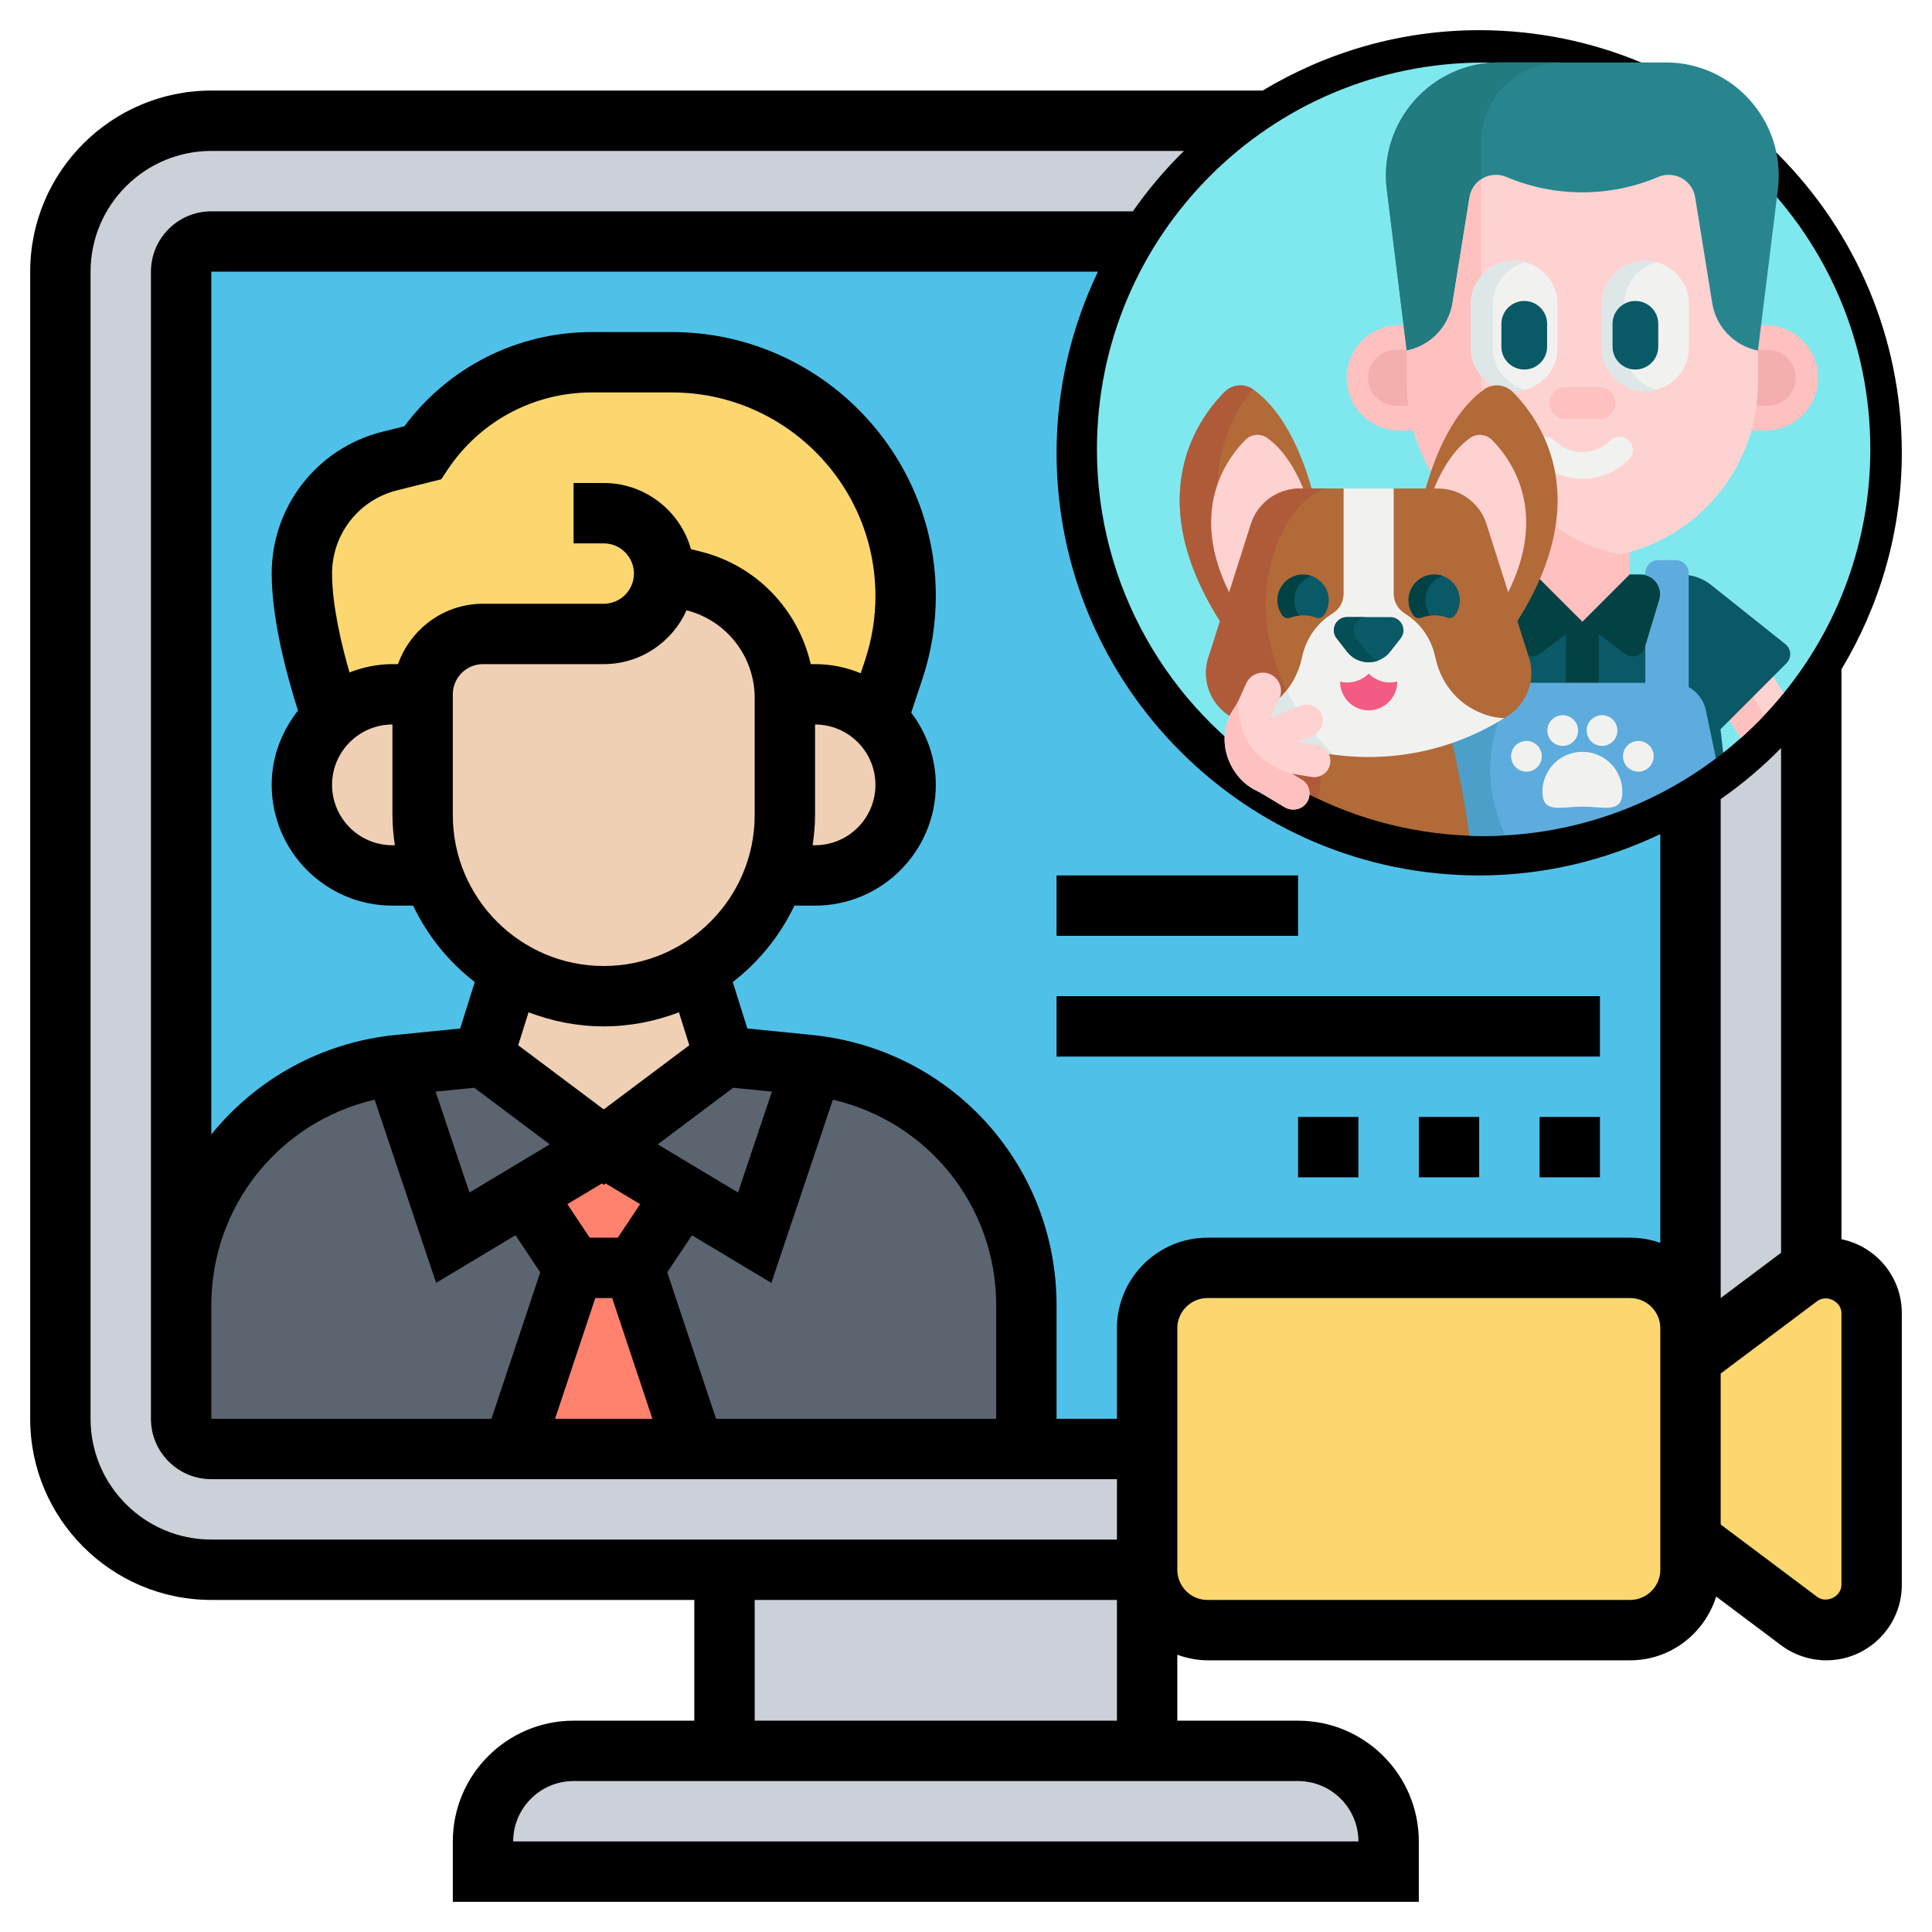 <svg xmlns="http://www.w3.org/2000/svg" xmlns:xlink="http://www.w3.org/1999/xlink" width="512" zoomAndPan="magnify" viewBox="0 0 384 384" height="512" preserveAspectRatio="xMidYMid meet" version="1.0"><defs><clipPath id="9dbe7bfbd8"><path d="M 218 12.406 L 371.742 12.406 L 371.742 163 L 218 163 Z M 218 12.406 " clip-rule="nonzero"/></clipPath><clipPath id="b65b9be4b8"><path d="M 275 12.406 L 354 12.406 L 354 70 L 275 70 Z M 275 12.406 " clip-rule="nonzero"/></clipPath><clipPath id="f6751efec9"><path d="M 275 12.406 L 311 12.406 L 311 70 L 275 70 Z M 275 12.406 " clip-rule="nonzero"/></clipPath><clipPath id="5d3ff937a1"><path d="M 285 135 L 342 135 L 342 166.156 L 285 166.156 Z M 285 135 " clip-rule="nonzero"/></clipPath><clipPath id="d1c588620c"><path d="M 285 135 L 302 135 L 302 166.156 L 285 166.156 Z M 285 135 " clip-rule="nonzero"/></clipPath><clipPath id="4607cc0757"><path d="M 253 146 L 293 146 L 293 166.156 L 253 166.156 Z M 253 146 " clip-rule="nonzero"/></clipPath></defs><rect x="-38.4" width="460.8" fill="#ffffff" y="-38.4" height="460.8" fill-opacity="1"/><rect x="-38.4" width="460.8" fill="#ffffff" y="-38.4" height="460.8" fill-opacity="1"/><path fill="#ccd1d9" d="M 258 348 L 228 348 L 228 288 L 42 288 C 38.699 288 36 285.301 36 282 L 36 54 C 36 50.699 38.699 48 42 48 L 228.238 48 L 228.301 48.059 C 234.422 38.34 242.699 30.121 252.422 24.059 L 252.422 24 L 42 24 C 25.441 24 12 37.441 12 54 L 12 282 C 12 298.559 25.441 312 42 312 L 144 312 L 144 348 L 114 348 C 104.039 348 96 356.039 96 366 L 96 372 L 276 372 L 276 366 C 276 356.039 267.961 348 258 348 Z M 258 348 " fill-opacity="1" fill-rule="nonzero"/><path fill="#ccd1d9" d="M 360 131.578 L 360 252.539 C 359.16 252.84 358.32 253.262 357.602 253.801 L 336 270 L 336 155.762 L 335.941 155.699 C 339 153.84 341.879 151.68 344.578 149.34 C 350.578 144.238 355.801 138.301 359.941 131.578 Z M 360 131.578 " fill-opacity="1" fill-rule="nonzero"/><path fill="#fcd770" d="M 372 261 L 372 315 C 372 319.98 367.98 324 363 324 C 361.078 324 359.16 323.34 357.602 322.199 L 336 306 L 336 270 L 357.602 253.801 C 358.32 253.262 359.16 252.84 360 252.539 C 360.961 252.18 361.98 252 363 252 C 367.98 252 372 256.02 372 261 Z M 372 261 " fill-opacity="1" fill-rule="nonzero"/><path fill="#fcd770" d="M 336 270 L 336 312 C 336 318.602 330.602 324 324 324 L 240 324 C 233.398 324 228 318.602 228 312 L 228 264 C 228 257.398 233.398 252 240 252 L 324 252 C 330.602 252 336 257.398 336 264 Z M 336 270 " fill-opacity="1" fill-rule="nonzero"/><path fill="#4fc1e9" d="M 86.039 174 C 88.859 181.859 94.32 188.52 101.398 192.781 L 101.398 192.84 L 96 210 L 79.199 211.68 C 78.961 211.68 78.719 211.738 78.48 211.801 C 54.301 214.559 36 235.02 36 259.441 L 36 54 C 36 50.699 38.699 48 42 48 L 228.238 48 L 228.301 48.059 C 220.5 60.18 216 74.578 216 90 C 216 113.762 226.621 135.059 243.422 149.34 C 257.039 160.98 274.68 168 294 168 C 309.422 168 323.82 163.5 335.941 155.699 L 336 155.762 L 336 264 C 336 257.398 330.602 252 324 252 L 240 252 C 233.398 252 228 257.398 228 264 L 228 288 L 204 288 L 204 259.441 C 204 235.02 185.699 214.559 161.52 211.801 C 161.281 211.738 161.039 211.68 160.801 211.68 L 144 210 L 138.602 192.84 L 138.602 192.781 C 141.121 191.34 143.398 189.48 145.441 187.441 C 149.219 183.66 152.16 179.102 153.961 174 L 162 174 C 166.98 174 171.48 171.961 174.719 168.719 C 177.961 165.48 180 160.98 180 156 C 180 150.84 177.84 146.219 174.359 142.922 L 177.602 133.141 C 179.219 128.398 180 123.48 180 118.441 C 180 105.602 174.781 94.02 166.379 85.621 C 157.98 77.219 146.398 72 133.559 72 L 117.66 72 C 104.102 72 91.5 78.781 84 90 L 77.461 91.621 C 67.199 94.199 60 103.441 60 114 C 60 120 61.5 127.199 63 132.781 C 64.5 138.422 66 142.559 66 142.559 L 66.059 142.621 C 62.34 145.801 60 150.66 60 156 C 60 160.98 62.039 165.48 65.281 168.719 C 68.52 171.961 73.02 174 78 174 Z M 86.039 174 " fill-opacity="1" fill-rule="nonzero"/><path fill="#5b6570" d="M 120 228 L 144 210 L 160.801 211.68 C 161.039 211.68 161.281 211.738 161.52 211.801 L 150 246 L 135.719 237.422 Z M 120 228 " fill-opacity="1" fill-rule="nonzero"/><path fill="#5b6570" d="M 204 259.441 L 204 288 L 138 288 L 126 252 L 135.719 237.422 L 150 246 L 161.52 211.801 C 185.699 214.559 204 235.02 204 259.441 Z M 204 259.441 " fill-opacity="1" fill-rule="nonzero"/><path fill="#5b6570" d="M 96 210 L 120 228 L 104.281 237.422 L 90 246 L 78.48 211.801 C 78.719 211.738 78.961 211.68 79.199 211.68 Z M 96 210 " fill-opacity="1" fill-rule="nonzero"/><path fill="#5b6570" d="M 104.281 237.422 L 114 252 L 102 288 L 42 288 C 38.699 288 36 285.301 36 282 L 36 259.441 C 36 235.02 54.301 214.559 78.48 211.801 L 90 246 Z M 104.281 237.422 " fill-opacity="1" fill-rule="nonzero"/><path fill="#fcd770" d="M 132 114 C 132 117.301 130.68 120.301 128.461 122.461 C 126.301 124.68 123.301 126 120 126 L 96 126 C 89.398 126 84 131.398 84 138 L 78 138 C 73.379 138 69.238 139.738 66.059 142.621 L 66 142.559 C 66 142.559 64.5 138.422 63 132.781 C 61.5 127.199 60 120 60 114 C 60 103.441 67.199 94.199 77.461 91.621 L 84 90 C 91.5 78.781 104.102 72 117.66 72 L 133.559 72 C 146.398 72 157.98 77.219 166.379 85.621 C 174.781 94.02 180 105.602 180 118.441 C 180 123.48 179.219 128.398 177.602 133.141 L 174.359 142.922 C 171.18 139.922 166.801 138 162 138 L 156 138 C 155.641 127.32 148.262 118.078 137.82 115.441 Z M 132 114 " fill-opacity="1" fill-rule="nonzero"/><path fill="#ffeaa7" d="M 246 84 L 246 143.52 C 245.039 145.379 244.199 147.301 243.422 149.34 C 226.621 135.059 216 113.762 216 90 C 216 74.578 220.5 60.18 228.301 48.059 C 234.422 38.34 242.699 30.121 252.422 24.059 C 264.422 16.441 278.699 12 294 12 C 337.078 12 372 46.922 372 90 C 372 105.301 367.559 119.578 359.941 131.578 C 355.801 138.301 350.578 144.238 344.578 149.34 C 343.801 147.301 342.961 145.379 342 143.52 L 342 84 C 342 70.738 336.602 58.738 327.961 50.039 C 319.262 41.398 307.262 36 294 36 C 267.48 36 246 57.48 246 84 Z M 246 84 " fill-opacity="1" fill-rule="nonzero"/><path fill="#b27946" d="M 327.961 50.039 C 319.262 41.398 307.262 36 294 36 C 267.48 36 246 57.48 246 84 L 246 143.52 C 250.02 135.539 255.898 128.82 263.039 123.781 C 265.859 121.801 268.922 120.059 272.102 118.68 L 294 114 C 287.398 114 281.398 111.301 277.02 106.98 C 272.699 102.602 270 96.602 270 90 L 270 79.441 C 270 74.879 272.578 70.738 276.66 68.699 L 294 60 L 311.34 68.699 C 315.422 70.738 318 74.879 318 79.441 L 318 90 C 318 103.262 307.262 114 294 114 C 301.738 114 309.18 115.68 315.898 118.68 C 327.121 123.66 336.422 132.422 342 143.52 L 342 84 C 342 70.738 336.602 58.738 327.961 50.039 Z M 327.961 50.039 " fill-opacity="1" fill-rule="nonzero"/><path fill="#656d78" d="M 307.32 138 L 294 168 L 280.68 138 Z M 307.32 138 " fill-opacity="1" fill-rule="nonzero"/><path fill="#ff826e" d="M 315.898 118.68 C 327.121 123.66 336.422 132.422 342 143.52 C 342.961 145.379 343.801 147.301 344.578 149.34 C 341.879 151.68 339 153.84 335.941 155.699 C 323.82 163.5 309.422 168 294 168 L 307.32 138 L 315.719 119.16 Z M 315.898 118.68 " fill-opacity="1" fill-rule="nonzero"/><path fill="#ff826e" d="M 272.281 119.16 L 280.68 138 L 294 168 C 274.68 168 257.039 160.98 243.422 149.34 C 244.199 147.301 245.039 145.379 246 143.52 C 250.02 135.539 255.898 128.82 263.039 123.781 C 265.859 121.801 268.922 120.059 272.102 118.68 Z M 272.281 119.16 " fill-opacity="1" fill-rule="nonzero"/><path fill="#ff826e" d="M 126 252 L 138 288 L 102 288 L 114 252 Z M 126 252 " fill-opacity="1" fill-rule="nonzero"/><path fill="#ff826e" d="M 104.281 237.422 L 120 228 L 135.719 237.422 L 126 252 L 114 252 Z M 104.281 237.422 " fill-opacity="1" fill-rule="nonzero"/><path fill="#f0d0b4" d="M 272.102 118.68 L 294 114 C 301.738 114 309.18 115.68 315.898 118.68 L 315.719 119.16 L 307.32 138 L 280.68 138 L 272.281 119.16 Z M 272.102 118.68 " fill-opacity="1" fill-rule="nonzero"/><path fill="#f0d0b4" d="M 318 79.441 L 318 90 C 318 103.262 307.262 114 294 114 C 287.398 114 281.398 111.301 277.02 106.98 C 272.699 102.602 270 96.602 270 90 L 270 79.441 C 270 74.879 272.578 70.738 276.66 68.699 L 294 60 L 311.34 68.699 C 315.422 70.738 318 74.879 318 79.441 Z M 318 79.441 " fill-opacity="1" fill-rule="nonzero"/><path fill="#f0d0b4" d="M 174.359 142.922 C 171.18 139.922 166.801 138 162 138 L 156 138 C 155.641 127.32 148.262 118.078 137.82 115.441 L 132 114 C 132 117.301 130.68 120.301 128.461 122.461 C 126.301 124.68 123.301 126 120 126 L 96 126 C 89.398 126 84 131.398 84 138 L 78 138 C 73.379 138 69.238 139.738 66.059 142.621 C 62.34 145.801 60 150.66 60 156 C 60 160.98 62.039 165.48 65.281 168.719 C 68.52 171.961 73.02 174 78 174 L 86.039 174 C 88.859 181.859 94.32 188.52 101.398 192.781 L 101.398 192.84 L 96 210 L 120 228 L 144 210 L 138.602 192.84 L 138.602 192.781 C 141.121 191.34 143.398 189.48 145.441 187.441 C 149.219 183.66 152.16 179.102 153.961 174 L 162 174 C 166.98 174 171.48 171.961 174.719 168.719 C 177.961 165.48 180 160.98 180 156 C 180 150.84 177.84 146.219 174.359 142.922 Z M 174.359 142.922 " fill-opacity="1" fill-rule="nonzero"/><path fill="#000000" d="M 366 246.305 L 366 133.043 C 373.566 120.438 378 105.742 378 90 C 378 43.68 340.32 6 294 6 C 278.258 6 263.562 10.434 250.957 18 L 42 18 C 22.145 18 6 34.145 6 54 L 6 282 C 6 301.855 22.145 318 42 318 L 138 318 L 138 342 L 114 342 C 100.766 342 90 352.766 90 366 L 90 378 L 282 378 L 282 366 C 282 352.766 271.234 342 258 342 L 234 342 L 234 328.895 C 235.883 329.566 237.887 330 240 330 L 324 330 C 332.059 330 338.812 324.641 341.105 317.328 L 354.008 327.008 C 356.586 328.938 359.777 330 363 330 C 371.27 330 378 323.273 378 315 L 378 261 C 378 253.754 372.84 247.699 366 246.305 Z M 354 249 L 342 258 L 342 158.84 C 346.312 155.82 350.332 152.43 354 148.68 Z M 336 125.316 C 329.922 119.328 322.613 114.684 314.578 111.719 C 320.352 106.246 324 98.562 324 90 L 324 79.414 C 324 72.559 320.191 66.391 314.051 63.316 L 300 56.293 L 300 42.48 C 320.32 45.406 336 62.887 336 84 Z M 303.438 132 L 284.566 132 L 280.172 122.105 C 284.586 120.762 289.23 120 294 120 C 298.77 120 303.414 120.762 307.828 122.105 Z M 298.105 144 L 294 153.227 L 289.895 144 Z M 276 90 L 276 79.414 C 276 77.129 277.273 75.07 279.316 74.051 L 294 66.707 L 308.684 74.051 C 310.727 75.07 312 77.129 312 79.414 L 312 90 C 312 99.926 303.926 108 294 108 C 284.074 108 276 99.926 276 90 Z M 288 56.293 L 273.949 63.316 C 267.809 66.383 264 72.559 264 79.414 L 264 90 C 264 98.562 267.648 106.246 273.422 111.719 C 265.379 114.684 258.07 119.32 252 125.316 L 252 84 C 252 62.887 267.68 45.406 288 42.48 Z M 269.258 127.094 L 284.453 161.293 C 271.961 159.625 260.496 154.754 250.871 147.516 C 254.922 138.918 261.355 131.898 269.258 127.094 Z M 318.742 127.094 C 326.641 131.898 333.078 138.926 337.121 147.516 C 327.496 154.754 316.031 159.625 303.539 161.293 Z M 366 90 C 366 108.191 359.164 124.777 348 137.465 L 348 84 C 348 54.227 323.773 30 294 30 C 264.227 30 240 54.227 240 84 L 240 137.465 C 228.836 124.777 222 108.191 222 90 C 222 50.297 254.297 18 294 18 C 333.703 18 366 50.297 366 90 Z M 18 282 L 18 54 C 18 40.766 28.766 30 42 30 L 235.324 30 C 231.574 33.664 228.18 37.688 225.168 42 L 42 42 C 35.383 42 30 47.383 30 54 L 30 282 C 30 288.617 35.383 294 42 294 L 222 294 L 222 306 L 42 306 C 28.766 306 18 295.234 18 282 Z M 78 144 L 78 162 C 78 164.039 78.199 166.031 78.48 168 L 78 168 C 71.383 168 66 162.617 66 156 C 66 149.383 71.383 144 78 144 Z M 79.105 132 L 78 132 C 74.98 132 72.125 132.625 69.461 133.645 C 67.871 128.125 66 120.293 66 114 C 66 106.156 71.309 99.359 78.918 97.457 L 87.703 95.262 L 88.984 93.328 C 95.383 83.73 106.094 78 117.625 78 L 133.531 78 C 155.852 78 174 96.148 174 118.465 C 174 122.82 173.297 127.121 171.926 131.258 L 171.07 133.812 C 168.27 132.66 165.211 132 162 132 L 161.141 132 C 158.652 121.195 150.402 112.414 139.277 109.633 L 137.336 109.145 C 135.215 101.574 128.242 96 120 96 L 114 96 L 114 108 L 120 108 C 123.305 108 126 110.695 126 114 C 126 117.305 123.305 120 120 120 L 96 120 C 88.188 120 81.59 125.035 79.105 132 Z M 162 162 L 162 144 C 168.617 144 174 149.383 174 156 C 174 162.617 168.617 168 162 168 L 161.52 168 C 161.801 166.031 162 164.039 162 162 Z M 90 138 C 90 134.695 92.695 132 96 132 L 120 132 C 127.324 132 133.645 127.598 136.453 121.297 C 144.434 123.336 150 130.492 150 138.738 L 150 162 C 150 178.543 136.543 192 120 192 C 103.457 192 90 178.543 90 162 Z M 198 282 L 142.324 282 L 132.625 252.887 L 137.539 245.52 L 153.316 254.988 L 165.539 218.578 C 184.367 222.926 198 239.617 198 259.441 Z M 119.629 235.219 L 120 235.5 L 120.371 235.219 L 127.23 239.332 L 122.789 246 L 117.211 246 L 112.77 239.332 Z M 118.324 258 L 121.676 258 L 129.672 282 L 110.32 282 Z M 146.688 237.02 L 130.738 227.449 L 145.727 216.203 L 153.422 216.973 Z M 120 204 C 125.27 204 130.297 202.98 134.945 201.203 L 137.004 207.75 L 120 220.5 L 102.996 207.75 L 105.055 201.203 C 109.703 202.98 114.73 204 120 204 Z M 94.273 216.203 L 109.262 227.449 L 93.312 237.02 L 86.578 216.973 Z M 74.461 218.574 L 86.684 254.98 L 102.461 245.516 L 107.375 252.883 L 97.676 282 L 42 282 L 42 259.441 C 42 239.617 55.633 222.926 74.461 218.574 Z M 270 366 L 102 366 C 102 359.383 107.383 354 114 354 L 258 354 C 264.617 354 270 359.383 270 366 Z M 150 342 L 150 318 L 222 318 L 222 342 Z M 330 312 C 330 315.312 327.305 318 324 318 L 240 318 C 236.695 318 234 315.312 234 312 L 234 264 C 234 260.688 236.695 258 240 258 L 324 258 C 327.305 258 330 260.688 330 264 Z M 324 246 L 240 246 C 230.074 246 222 254.074 222 264 L 222 282 L 210 282 L 210 259.441 C 210 231.574 189.098 208.477 161.375 205.703 L 148.543 204.422 L 145.645 195.191 C 150.836 191.172 155.047 185.98 157.895 180 L 162 180 C 175.234 180 186 169.234 186 156 C 186 150.594 184.141 145.656 181.109 141.641 L 183.305 135.055 C 185.094 129.691 186 124.109 186 118.465 C 186 89.531 162.469 66 133.535 66 L 117.629 66 C 102.875 66 89.125 72.953 80.383 84.719 L 76.008 85.812 C 63.047 89.051 54 100.645 54 114 C 54 123.652 57.395 135.523 59.227 141.234 C 56.004 145.32 54 150.406 54 156 C 54 169.234 64.766 180 78 180 L 82.109 180 C 84.965 185.98 89.172 191.18 94.363 195.191 L 91.465 204.422 L 78.629 205.703 C 63.691 207.199 50.777 214.625 42 225.484 L 42 54 L 218.219 54 C 213.008 64.934 210 77.105 210 90 C 210 136.32 247.68 174 294 174 C 306.895 174 319.066 170.992 330 165.781 L 330 247.027 C 328.121 246.367 326.105 246 324 246 Z M 366 315 C 366 317.309 363.043 318.773 361.199 317.398 L 342 303 L 342 273 L 361.195 258.605 C 363.055 257.215 366 258.695 366 261 Z M 366 315 " fill-opacity="1" fill-rule="nonzero"/><path fill="#000000" d="M 306 222 L 318 222 L 318 234 L 306 234 Z M 306 222 " fill-opacity="1" fill-rule="nonzero"/><path fill="#000000" d="M 282 222 L 294 222 L 294 234 L 282 234 Z M 282 222 " fill-opacity="1" fill-rule="nonzero"/><path fill="#000000" d="M 258 222 L 270 222 L 270 234 L 258 234 Z M 258 222 " fill-opacity="1" fill-rule="nonzero"/><path fill="#000000" d="M 210 198 L 318 198 L 318 210 L 210 210 Z M 210 198 " fill-opacity="1" fill-rule="nonzero"/><path fill="#000000" d="M 210 174 L 258 174 L 258 186 L 210 186 Z M 210 174 " fill-opacity="1" fill-rule="nonzero"/><g clip-path="url(#9dbe7bfbd8)"><path fill="#7fe8ef" d="M 371.742 89.293 C 371.742 107.664 365.297 124.531 354.543 137.75 C 353.285 139.297 349.852 136.98 348.48 138.426 C 347.004 139.977 347.578 145.277 345.98 146.703 C 344.848 147.715 343.688 148.688 342.496 149.625 C 342.023 150.008 331.816 145.691 331.332 146.059 C 318.477 155.734 312.211 160.547 294.883 160.547 C 292.855 160.547 290.844 161.062 288.855 160.906 C 287.781 160.824 286.707 162.301 285.641 162.176 C 285.387 162.145 285.133 162.113 284.875 162.078 C 276.832 161.035 276.613 156.707 269.551 153.371 C 266.688 152.023 256.492 155.965 253.84 154.285 C 232.312 140.664 218.023 116.648 218.023 89.293 C 218.023 46.848 252.438 12.434 294.883 12.434 C 337.332 12.434 371.742 46.848 371.742 89.293 Z M 371.742 89.293 " fill-opacity="1" fill-rule="nonzero"/></g><path fill="#ffd2d2" d="M 354.543 137.75 C 351.934 140.957 349.07 143.953 345.98 146.703 L 338.043 134.031 C 338.023 133.996 338.004 133.965 337.98 133.926 C 336.305 131.125 337.176 127.492 339.949 125.754 C 342.758 123.996 346.465 124.844 348.223 127.66 Z M 354.543 137.75 " fill-opacity="1" fill-rule="nonzero"/><path fill="#ffc0c0" d="M 350.594 142.238 C 349.121 143.789 347.578 145.277 345.98 146.703 L 338.043 134.031 C 338.023 133.996 338.004 133.965 337.98 133.926 L 345.457 132.98 Z M 350.594 142.238 " fill-opacity="1" fill-rule="nonzero"/><path fill="#0a5966" d="M 355.07 131.832 L 341.965 144.941 L 342.496 149.625 C 342.023 150.008 341.539 150.379 341.055 150.742 C 325.629 153.371 312.211 162.629 294.883 162.629 C 292.855 162.629 290.844 162.551 288.855 162.395 C 287.781 162.312 286.707 162.207 285.641 162.078 L 287.055 144.941 L 284.191 142.074 L 273.949 131.832 C 272.871 130.754 272.973 128.977 274.164 128.027 L 288.914 116.27 C 290.586 114.938 292.664 114.211 294.805 114.211 L 334.215 114.211 C 336.355 114.211 338.434 114.938 340.105 116.27 L 354.859 128.027 C 356.051 128.977 356.152 130.754 355.07 131.832 Z M 355.07 131.832 " fill-opacity="1" fill-rule="nonzero"/><path fill="#024144" d="M 317.766 117.137 L 317.766 158.801 C 316.672 158.852 315.574 158.875 314.473 158.875 C 313.395 158.875 312.32 158.852 311.254 158.805 L 311.254 117.137 Z M 317.766 117.137 " fill-opacity="1" fill-rule="nonzero"/><path fill="#ffc0c0" d="M 314.512 123.574 C 309.34 123.574 305.148 119.379 305.148 114.211 L 305.148 104.844 L 323.875 104.844 L 323.875 114.211 C 323.875 119.379 319.684 123.574 314.512 123.574 Z M 314.512 123.574 " fill-opacity="1" fill-rule="nonzero"/><path fill="#ffc0c0" d="M 343.168 85.559 L 350.891 85.559 C 356.676 85.559 361.363 80.871 361.363 75.086 C 361.363 69.305 356.676 64.617 350.891 64.617 L 343.59 64.617 Z M 343.168 85.559 " fill-opacity="1" fill-rule="nonzero"/><path fill="#f4aeae" d="M 347.258 80.645 L 351.355 80.645 C 354.426 80.645 356.914 78.156 356.914 75.086 C 356.914 72.016 354.426 69.527 351.355 69.527 L 347.48 69.527 Z M 347.258 80.645 " fill-opacity="1" fill-rule="nonzero"/><path fill="#ffc0c0" d="M 285.855 85.559 L 278.129 85.559 C 272.344 85.559 267.656 80.871 267.656 75.086 C 267.656 69.305 272.344 64.617 278.129 64.617 L 285.43 64.617 Z M 285.855 85.559 " fill-opacity="1" fill-rule="nonzero"/><path fill="#f4aeae" d="M 281.586 80.645 L 277.484 80.645 C 274.414 80.645 271.926 78.156 271.926 75.086 C 271.926 72.016 274.414 69.527 277.484 69.527 L 281.359 69.527 Z M 281.586 80.645 " fill-opacity="1" fill-rule="nonzero"/><g clip-path="url(#b65b9be4b8)"><path fill="#28858e" d="M 353.367 37.68 L 349.402 69.672 L 279.602 69.672 L 275.641 37.68 C 273.977 24.258 284.449 12.406 297.977 12.406 L 331.031 12.406 C 344.559 12.406 355.031 24.258 353.367 37.68 Z M 353.367 37.68 " fill-opacity="1" fill-rule="nonzero"/></g><g clip-path="url(#f6751efec9)"><path fill="#217b7f" d="M 294.391 28.262 L 294.391 35.637 L 298.934 69.672 L 279.602 69.672 L 275.641 37.68 C 273.977 24.258 284.449 12.406 297.977 12.406 L 310.246 12.406 C 301.488 12.406 294.391 19.504 294.391 28.262 Z M 294.391 28.262 " fill-opacity="1" fill-rule="nonzero"/></g><path fill="#ffd2d2" d="M 349.402 69.676 L 349.402 76.117 C 349.402 92.852 337.621 106.84 321.898 110.23 C 319.516 110.746 317.039 109.516 314.504 109.516 C 295.23 109.516 281.102 95.391 281.102 76.117 L 279.602 69.676 C 284.301 68.742 287.922 64.988 288.688 60.262 L 292.078 39.223 C 292.512 36.547 294.824 34.746 297.34 34.746 C 298.023 34.746 298.727 34.879 299.41 35.168 C 304.234 37.211 309.371 38.23 314.504 38.23 C 319.641 38.23 324.777 37.211 329.602 35.168 C 332.781 33.824 336.379 35.816 336.93 39.223 L 340.32 60.262 C 341.082 64.988 344.707 68.742 349.402 69.676 Z M 349.402 69.676 " fill-opacity="1" fill-rule="nonzero"/><path fill="#ffc0c0" d="M 321.898 110.234 C 319.516 110.75 317.039 111.02 314.504 111.02 C 295.227 111.02 279.602 95.391 279.602 76.117 L 279.602 69.676 C 284.301 68.742 287.922 64.992 288.688 60.262 L 292.074 39.223 C 292.324 37.676 293.203 36.422 294.391 35.637 L 294.391 76.117 C 294.391 92.855 306.176 106.844 321.898 110.234 Z M 321.898 110.234 " fill-opacity="1" fill-rule="nonzero"/><path fill="#f1f2f0" d="M 309.578 60.473 L 309.578 69.098 C 309.578 73.859 305.711 77.727 300.949 77.727 C 296.18 77.727 292.316 73.859 292.316 69.098 L 292.316 60.473 C 292.316 55.711 296.18 51.844 300.949 51.844 C 303.332 51.844 305.484 52.809 307.051 54.371 C 308.609 55.934 309.578 58.094 309.578 60.473 Z M 309.578 60.473 " fill-opacity="1" fill-rule="nonzero"/><path fill="#dde7e8" d="M 303.148 77.441 C 302.445 77.629 301.707 77.723 300.945 77.723 C 296.18 77.723 292.316 73.859 292.316 69.094 L 292.316 60.473 C 292.316 55.711 296.18 51.844 300.945 51.844 C 301.703 51.844 302.441 51.941 303.148 52.125 C 299.441 53.102 296.715 56.473 296.715 60.473 L 296.715 69.094 C 296.715 73.098 299.441 76.469 303.148 77.441 Z M 303.148 77.441 " fill-opacity="1" fill-rule="nonzero"/><path fill="#0a5966" d="M 302.957 73.445 C 300.449 73.445 298.414 71.41 298.414 68.902 L 298.414 64.363 C 298.414 61.855 300.449 59.82 302.957 59.82 C 305.465 59.82 307.5 61.855 307.5 64.363 L 307.5 68.902 C 307.5 71.41 305.465 73.445 302.957 73.445 Z M 302.957 73.445 " fill-opacity="1" fill-rule="nonzero"/><path fill="#f1f2f0" d="M 335.688 60.473 L 335.688 69.098 C 335.688 73.859 331.824 77.727 327.055 77.727 C 322.293 77.727 318.43 73.859 318.43 69.098 L 318.43 60.473 C 318.43 58.094 319.395 55.934 320.957 54.371 C 322.52 52.809 324.672 51.844 327.055 51.844 C 331.824 51.844 335.688 55.711 335.688 60.473 Z M 335.688 60.473 " fill-opacity="1" fill-rule="nonzero"/><path fill="#dde7e8" d="M 329.258 77.441 C 328.559 77.629 327.82 77.723 327.059 77.723 C 322.293 77.723 318.43 73.859 318.43 69.094 L 318.43 60.473 C 318.43 55.711 322.293 51.844 327.059 51.844 C 327.816 51.844 328.555 51.941 329.258 52.125 C 325.555 53.102 322.828 56.473 322.828 60.473 L 322.828 69.094 C 322.828 73.098 325.555 76.469 329.258 77.441 Z M 329.258 77.441 " fill-opacity="1" fill-rule="nonzero"/><path fill="#0a5966" d="M 325.047 73.445 C 327.555 73.445 329.59 71.41 329.59 68.902 L 329.59 64.363 C 329.59 61.855 327.555 59.82 325.047 59.82 C 322.539 59.82 320.504 61.855 320.504 64.363 L 320.504 68.902 C 320.504 71.41 322.539 73.445 325.047 73.445 Z M 325.047 73.445 " fill-opacity="1" fill-rule="nonzero"/><path fill="#ffc0c0" d="M 317.887 76.922 L 311.137 76.922 C 309.379 76.922 307.953 78.348 307.953 80.105 C 307.953 81.867 309.379 83.293 311.137 83.293 L 317.887 83.293 C 319.645 83.293 321.07 81.867 321.07 80.105 C 321.07 78.348 319.645 76.922 317.887 76.922 Z M 317.887 76.922 " fill-opacity="1" fill-rule="nonzero"/><path fill="#f1f2f0" d="M 305.25 91.324 C 304.219 90.293 304.219 88.617 305.25 87.586 C 306.281 86.555 307.953 86.555 308.984 87.586 C 312.027 90.629 316.977 90.629 320.02 87.586 C 321.051 86.555 322.723 86.555 323.758 87.586 C 324.789 88.617 324.789 90.293 323.758 91.324 C 318.652 96.426 310.352 96.426 305.25 91.324 Z M 305.25 91.324 " fill-opacity="1" fill-rule="nonzero"/><path fill="#5eacdd" d="M 329.609 150.762 L 333.051 150.762 C 334.484 150.762 335.645 149.602 335.645 148.168 L 335.645 113.914 C 335.645 112.48 334.484 111.32 333.051 111.32 L 329.609 111.32 C 328.18 111.32 327.016 112.48 327.016 113.914 L 327.016 148.168 C 327.016 149.602 328.18 150.762 329.609 150.762 Z M 329.609 150.762 " fill-opacity="1" fill-rule="nonzero"/><g clip-path="url(#5d3ff937a1)"><path fill="#5eacdd" d="M 341.055 150.742 C 329.266 159.617 314.844 165.176 299.164 166.035 C 297.746 166.117 296.32 166.156 294.883 166.156 C 293.98 166.156 293.082 166.141 292.188 166.109 C 291.07 166.07 289.961 163.438 288.855 163.352 C 287.52 163.25 286.957 162.348 285.641 162.176 L 289.957 141.191 C 290.621 138 293.438 135.707 296.703 135.707 L 332.316 135.707 C 335.578 135.707 338.395 138 339.062 141.191 Z M 341.055 150.742 " fill-opacity="1" fill-rule="nonzero"/></g><g clip-path="url(#d1c588620c)"><path fill="#4b9fc9" d="M 299.164 166.035 C 297.746 166.117 296.32 166.156 294.883 166.156 C 293.98 166.156 293.082 166.141 292.188 166.109 C 291.07 166.07 289.961 163.438 288.855 163.352 C 287.52 163.25 286.957 162.348 285.641 162.176 L 289.957 141.191 C 290.621 138 293.438 135.707 296.703 135.707 L 301.5 135.707 C 297.496 142.004 293.164 152.965 299.164 166.035 Z M 299.164 166.035 " fill-opacity="1" fill-rule="nonzero"/></g><path fill="#024144" d="M 305.148 114.211 L 314.512 123.574 L 306.051 129.953 C 304.641 131.016 302.605 130.348 302.098 128.66 L 297.73 114.211 Z M 305.148 114.211 " fill-opacity="1" fill-rule="nonzero"/><path fill="#024144" d="M 323.875 114.211 L 314.512 123.574 L 322.973 129.953 C 324.383 131.016 326.414 130.348 326.926 128.66 L 329.777 119.215 C 330.531 116.723 328.664 114.211 326.059 114.211 Z M 323.875 114.211 " fill-opacity="1" fill-rule="nonzero"/><path fill="#f1f2f0" d="M 322.453 157.371 C 322.453 152.984 318.898 149.43 314.512 149.43 C 310.125 149.43 306.566 152.984 306.566 157.371 C 306.566 161.758 310.125 160.324 314.512 160.324 C 318.898 160.324 322.453 161.758 322.453 157.371 Z M 322.453 157.371 " fill-opacity="1" fill-rule="nonzero"/><path fill="#f1f2f0" d="M 306.441 150.32 C 306.441 150.727 306.367 151.113 306.211 151.488 C 306.055 151.863 305.836 152.191 305.551 152.48 C 305.262 152.766 304.934 152.984 304.559 153.141 C 304.184 153.297 303.797 153.371 303.391 153.371 C 302.984 153.371 302.598 153.297 302.223 153.141 C 301.848 152.984 301.52 152.766 301.234 152.48 C 300.945 152.191 300.727 151.863 300.57 151.488 C 300.418 151.113 300.34 150.727 300.34 150.32 C 300.34 149.918 300.418 149.527 300.57 149.152 C 300.727 148.777 300.945 148.449 301.234 148.164 C 301.52 147.875 301.848 147.656 302.223 147.5 C 302.598 147.348 302.984 147.27 303.391 147.27 C 303.797 147.27 304.184 147.348 304.559 147.5 C 304.934 147.656 305.262 147.875 305.551 148.164 C 305.836 148.449 306.055 148.777 306.211 149.152 C 306.367 149.527 306.441 149.918 306.441 150.32 Z M 306.441 150.32 " fill-opacity="1" fill-rule="nonzero"/><path fill="#f1f2f0" d="M 313.656 145.199 C 313.656 145.605 313.578 145.996 313.422 146.367 C 313.27 146.742 313.047 147.074 312.762 147.359 C 312.477 147.645 312.145 147.867 311.77 148.02 C 311.398 148.176 311.008 148.254 310.602 148.254 C 310.199 148.254 309.809 148.176 309.438 148.02 C 309.062 147.867 308.73 147.645 308.445 147.359 C 308.16 147.074 307.938 146.742 307.785 146.367 C 307.629 145.996 307.551 145.605 307.551 145.199 C 307.551 144.797 307.629 144.406 307.785 144.031 C 307.938 143.66 308.16 143.328 308.445 143.043 C 308.73 142.758 309.062 142.535 309.438 142.383 C 309.809 142.227 310.199 142.148 310.602 142.148 C 311.008 142.148 311.398 142.227 311.77 142.383 C 312.145 142.535 312.477 142.758 312.762 143.043 C 313.047 143.328 313.27 143.66 313.422 144.031 C 313.578 144.406 313.656 144.797 313.656 145.199 Z M 313.656 145.199 " fill-opacity="1" fill-rule="nonzero"/><path fill="#f1f2f0" d="M 328.684 150.32 C 328.684 150.727 328.605 151.113 328.449 151.488 C 328.293 151.863 328.074 152.191 327.789 152.48 C 327.5 152.766 327.172 152.984 326.797 153.141 C 326.426 153.297 326.035 153.371 325.629 153.371 C 325.227 153.371 324.836 153.297 324.461 153.141 C 324.09 152.984 323.758 152.766 323.473 152.48 C 323.188 152.191 322.965 151.863 322.809 151.488 C 322.656 151.113 322.578 150.727 322.578 150.32 C 322.578 149.918 322.656 149.527 322.809 149.152 C 322.965 148.777 323.188 148.449 323.473 148.164 C 323.758 147.875 324.09 147.656 324.461 147.5 C 324.836 147.348 325.227 147.27 325.629 147.27 C 326.035 147.27 326.426 147.348 326.797 147.5 C 327.172 147.656 327.5 147.875 327.789 148.164 C 328.074 148.449 328.293 148.777 328.449 149.152 C 328.605 149.527 328.684 149.918 328.684 150.32 Z M 328.684 150.32 " fill-opacity="1" fill-rule="nonzero"/><path fill="#f1f2f0" d="M 321.469 145.199 C 321.469 145.605 321.391 145.996 321.238 146.367 C 321.082 146.742 320.863 147.074 320.574 147.359 C 320.289 147.645 319.961 147.867 319.586 148.02 C 319.211 148.176 318.824 148.254 318.418 148.254 C 318.012 148.254 317.625 148.176 317.25 148.02 C 316.875 147.867 316.547 147.645 316.258 147.359 C 315.973 147.074 315.754 146.742 315.598 146.367 C 315.441 145.996 315.367 145.605 315.367 145.199 C 315.367 144.797 315.441 144.406 315.598 144.031 C 315.754 143.66 315.973 143.328 316.258 143.043 C 316.547 142.758 316.875 142.535 317.25 142.383 C 317.625 142.227 318.012 142.148 318.418 142.148 C 318.824 142.148 319.211 142.227 319.586 142.383 C 319.961 142.535 320.289 142.758 320.574 143.043 C 320.863 143.328 321.082 143.66 321.238 144.031 C 321.391 144.406 321.469 144.797 321.469 145.199 Z M 321.469 145.199 " fill-opacity="1" fill-rule="nonzero"/><g clip-path="url(#4607cc0757)"><path fill="#b26a39" d="M 292.047 166.102 C 279.527 165.648 267.777 162.199 257.484 156.457 C 256.578 155.953 255.688 155.43 254.809 154.891 C 254.754 154.859 254.703 154.828 254.652 154.793 C 254.379 154.629 254.109 154.457 253.84 154.285 C 254.836 149.477 255.621 146.992 255.621 146.992 L 288.445 146.992 C 288.445 146.992 290.395 154.332 292.047 166.102 Z M 292.047 166.102 " fill-opacity="1" fill-rule="nonzero"/></g><path fill="#af5b3a" d="M 263.496 146.992 C 263.496 146.992 262.828 151.051 262.121 158.836 C 259.258 157.488 256.492 155.965 253.84 154.285 C 254.836 149.477 255.621 146.992 255.621 146.992 Z M 263.496 146.992 " fill-opacity="1" fill-rule="nonzero"/><path fill="#b26a39" d="M 281.664 104.637 C 281.664 104.637 284.508 84.793 294.992 77.387 C 296.746 76.148 299.148 76.379 300.66 77.898 C 306.363 83.633 318.266 100.316 299.172 127.035 Z M 281.664 104.637 " fill-opacity="1" fill-rule="nonzero"/><path fill="#b26a39" d="M 262.402 104.633 L 249.535 121.098 L 244.898 127.035 C 225.805 100.316 237.707 83.633 243.406 77.898 C 244.922 76.379 247.32 76.148 249.074 77.387 C 259.562 84.793 262.402 104.633 262.402 104.633 Z M 262.402 104.633 " fill-opacity="1" fill-rule="nonzero"/><path fill="#af5b3a" d="M 249.535 121.098 L 244.898 127.035 C 225.805 100.316 237.707 83.633 243.406 77.898 C 244.922 76.379 247.32 76.148 249.074 77.387 C 249.074 77.387 233.168 93.703 249.074 120.312 C 249.234 120.578 249.387 120.84 249.535 121.098 Z M 249.535 121.098 " fill-opacity="1" fill-rule="nonzero"/><path fill="#ffd2d2" d="M 262.039 107.84 L 252.215 120.406 L 248.676 124.938 C 234.102 104.543 243.184 91.809 247.535 87.434 C 248.691 86.273 250.527 86.098 251.863 87.043 C 259.867 92.695 262.039 107.84 262.039 107.84 Z M 262.039 107.84 " fill-opacity="1" fill-rule="nonzero"/><path fill="#ffd2d2" d="M 282.031 107.84 L 291.852 120.406 L 295.391 124.938 C 309.965 104.543 300.883 91.809 296.531 87.434 C 295.375 86.273 293.543 86.098 292.203 87.043 C 284.199 92.695 282.031 107.84 282.031 107.84 Z M 282.031 107.84 " fill-opacity="1" fill-rule="nonzero"/><path fill="#b26a39" d="M 299.57 142.359 L 298.98 142.727 L 277.348 149.066 C 274.09 151.078 269.977 151.078 266.719 149.066 L 263.195 148.035 L 245.086 142.727 L 244.496 142.359 C 240.543 139.922 238.758 135.102 240.164 130.68 L 251.379 104.746 C 252.719 100.547 253.848 97.094 258.258 97.094 L 267.055 97.094 L 272.031 100.309 L 277.008 97.094 L 285.812 97.094 C 290.219 97.094 294.117 99.949 295.453 104.145 L 303.898 130.68 C 305.309 135.102 303.523 139.922 299.57 142.359 Z M 299.57 142.359 " fill-opacity="1" fill-rule="nonzero"/><path fill="#0a5966" d="M 264.094 119.004 C 264.164 120.242 263.789 121.395 263.113 122.312 C 262.766 122.781 262.141 122.965 261.594 122.762 C 260.785 122.465 259.914 122.301 259.004 122.301 C 258.094 122.301 257.223 122.465 256.414 122.762 C 255.844 122.973 255.207 122.754 254.855 122.262 C 254.254 121.426 253.902 120.398 253.902 119.293 C 253.902 116.371 256.359 114.023 259.32 114.199 C 261.875 114.355 263.953 116.445 264.094 119.004 Z M 264.094 119.004 " fill-opacity="1" fill-rule="nonzero"/><path fill="#024144" d="M 257.234 119.293 C 257.234 120.434 257.613 121.492 258.25 122.34 C 257.625 122.402 257.02 122.543 256.449 122.75 C 255.891 122.953 255.25 122.797 254.895 122.316 C 254.223 121.406 253.844 120.258 253.91 119.023 C 254.035 116.586 255.922 114.539 258.344 114.234 C 259.164 114.129 259.953 114.223 260.668 114.473 C 258.672 115.16 257.234 117.059 257.234 119.293 Z M 257.234 119.293 " fill-opacity="1" fill-rule="nonzero"/><path fill="#0a5966" d="M 290.156 119.004 C 290.223 120.242 289.848 121.395 289.172 122.312 C 288.828 122.781 288.199 122.965 287.652 122.762 C 286.848 122.465 285.973 122.301 285.062 122.301 C 284.152 122.301 283.281 122.465 282.473 122.762 C 281.906 122.973 281.27 122.754 280.914 122.262 C 280.316 121.426 279.961 120.398 279.961 119.293 C 279.961 116.371 282.418 114.023 285.379 114.199 C 287.938 114.355 290.012 116.445 290.156 119.004 Z M 290.156 119.004 " fill-opacity="1" fill-rule="nonzero"/><path fill="#024144" d="M 283.297 119.293 C 283.297 120.434 283.672 121.492 284.309 122.34 C 283.684 122.402 283.082 122.543 282.512 122.75 C 281.949 122.953 281.309 122.797 280.957 122.316 C 280.281 121.406 279.906 120.258 279.969 119.023 C 280.094 116.586 281.98 114.539 284.402 114.234 C 285.227 114.129 286.012 114.223 286.73 114.473 C 284.73 115.16 283.297 117.059 283.297 119.293 Z M 283.297 119.293 " fill-opacity="1" fill-rule="nonzero"/><path fill="#af5b3a" d="M 263.195 148.035 L 245.086 142.727 L 244.496 142.359 C 240.543 139.922 238.758 135.102 240.164 130.68 L 248.613 104.145 C 249.949 99.949 253.848 97.094 258.258 97.094 L 264.102 97.094 C 255.574 97.773 241.289 123.434 263.195 148.035 Z M 263.195 148.035 " fill-opacity="1" fill-rule="nonzero"/><path fill="#f1f2f0" d="M 298.98 142.727 L 298.68 142.91 C 288.434 149.227 276.5 151.578 265 149.973 C 258.191 149.02 251.539 146.684 245.469 142.961 L 245.086 142.727 C 247.648 142.656 249.934 141.793 251.852 140.641 C 253.367 139.73 254.68 138.559 255.75 137.203 C 257.23 135.332 258.258 133.109 258.766 130.727 C 259.801 125.836 262.773 123.207 264.867 121.922 C 266.23 121.086 267.055 119.594 267.055 117.992 L 267.055 97.094 L 277.008 97.094 L 277.008 117.992 C 277.008 119.605 277.859 121.094 279.23 121.941 C 281.316 123.234 284.27 125.859 285.301 130.727 C 286.172 134.84 288.605 138.477 292.215 140.637 C 294.137 141.793 296.418 142.66 298.98 142.727 Z M 298.98 142.727 " fill-opacity="1" fill-rule="nonzero"/><path fill="#f45b83" d="M 277.707 135.473 L 277.707 135.516 C 277.707 138.648 275.164 141.188 272.031 141.188 C 268.902 141.188 266.363 138.648 266.363 135.516 L 266.363 135.473 C 266.824 135.586 267.305 135.648 267.801 135.648 C 269.453 135.648 270.949 134.977 272.031 133.891 C 273.117 134.973 274.613 135.648 276.266 135.648 C 276.762 135.648 277.242 135.586 277.707 135.473 Z M 277.707 135.473 " fill-opacity="1" fill-rule="nonzero"/><path fill="#dde7e8" d="M 265 149.973 C 258.191 149.02 251.539 146.684 245.469 142.961 L 245.086 142.727 C 247.648 142.656 249.93 141.793 251.852 140.641 C 253.367 139.73 254.676 138.559 255.75 137.203 C 257.859 141.422 260.867 145.723 265 149.973 Z M 265 149.973 " fill-opacity="1" fill-rule="nonzero"/><path fill="#0a5966" d="M 276.312 129.539 L 278.387 126.887 C 279.734 125.168 278.508 122.652 276.324 122.652 L 267.738 122.652 C 265.555 122.652 264.332 125.168 265.676 126.887 L 267.754 129.539 C 269.93 132.32 274.137 132.32 276.312 129.539 Z M 276.312 129.539 " fill-opacity="1" fill-rule="nonzero"/><path fill="#044e56" d="M 273.988 131.258 C 271.855 132.082 269.293 131.508 267.754 129.539 L 265.68 126.883 C 264.332 125.168 265.555 122.652 267.742 122.652 L 271.648 122.652 C 269.465 122.652 268.238 125.168 269.586 126.883 L 271.66 129.539 C 272.297 130.352 273.105 130.926 273.988 131.258 Z M 273.988 131.258 " fill-opacity="1" fill-rule="nonzero"/><path fill="#ffd2d2" d="M 264.426 151.25 C 264.426 151.43 264.41 151.609 264.379 151.789 C 264.293 152.309 264.078 152.785 263.781 153.184 C 263.082 154.117 261.898 154.637 260.672 154.43 L 256.73 153.77 L 258.711 154.953 C 260.297 155.906 260.77 158.004 259.703 159.551 C 258.73 160.961 256.777 161.301 255.305 160.422 L 250.633 157.621 C 250.391 157.48 250.148 157.352 249.895 157.234 C 248.438 156.562 247.176 155.566 246.156 154.359 C 245.145 153.152 244.371 151.73 243.898 150.195 C 242.898 146.973 243.414 143.457 245.34 140.684 C 245.652 140.242 245.918 139.77 246.145 139.27 L 247.699 135.82 C 248.301 134.484 249.617 133.691 250.996 133.691 C 251.492 133.691 251.996 133.797 252.477 134.012 C 253.273 134.371 253.875 134.98 254.234 135.711 C 254.695 136.645 254.746 137.766 254.289 138.789 L 252.566 142.609 L 258.547 140.254 C 260.27 139.574 262.219 140.48 262.797 142.27 C 263.32 143.902 262.402 145.656 260.805 146.285 L 257.891 147.434 L 261.738 148.078 C 262.715 148.242 263.52 148.836 263.984 149.633 C 264.27 150.113 264.426 150.668 264.426 151.25 Z M 264.426 151.25 " fill-opacity="1" fill-rule="nonzero"/><path fill="#ffc0c0" d="M 259.703 159.551 C 258.73 160.961 256.777 161.301 255.305 160.422 L 250.633 157.621 C 250.391 157.48 250.148 157.352 249.895 157.234 C 248.438 156.562 247.176 155.566 246.156 154.359 C 245.145 153.152 244.371 151.73 243.898 150.195 C 242.898 146.973 243.414 143.457 245.34 140.684 C 245.652 140.242 245.918 139.77 246.145 139.27 C 246.145 139.27 244.848 150.289 256.73 153.77 L 258.711 154.953 C 260.297 155.906 260.77 158.004 259.703 159.551 Z M 259.703 159.551 " fill-opacity="1" fill-rule="nonzero"/></svg>